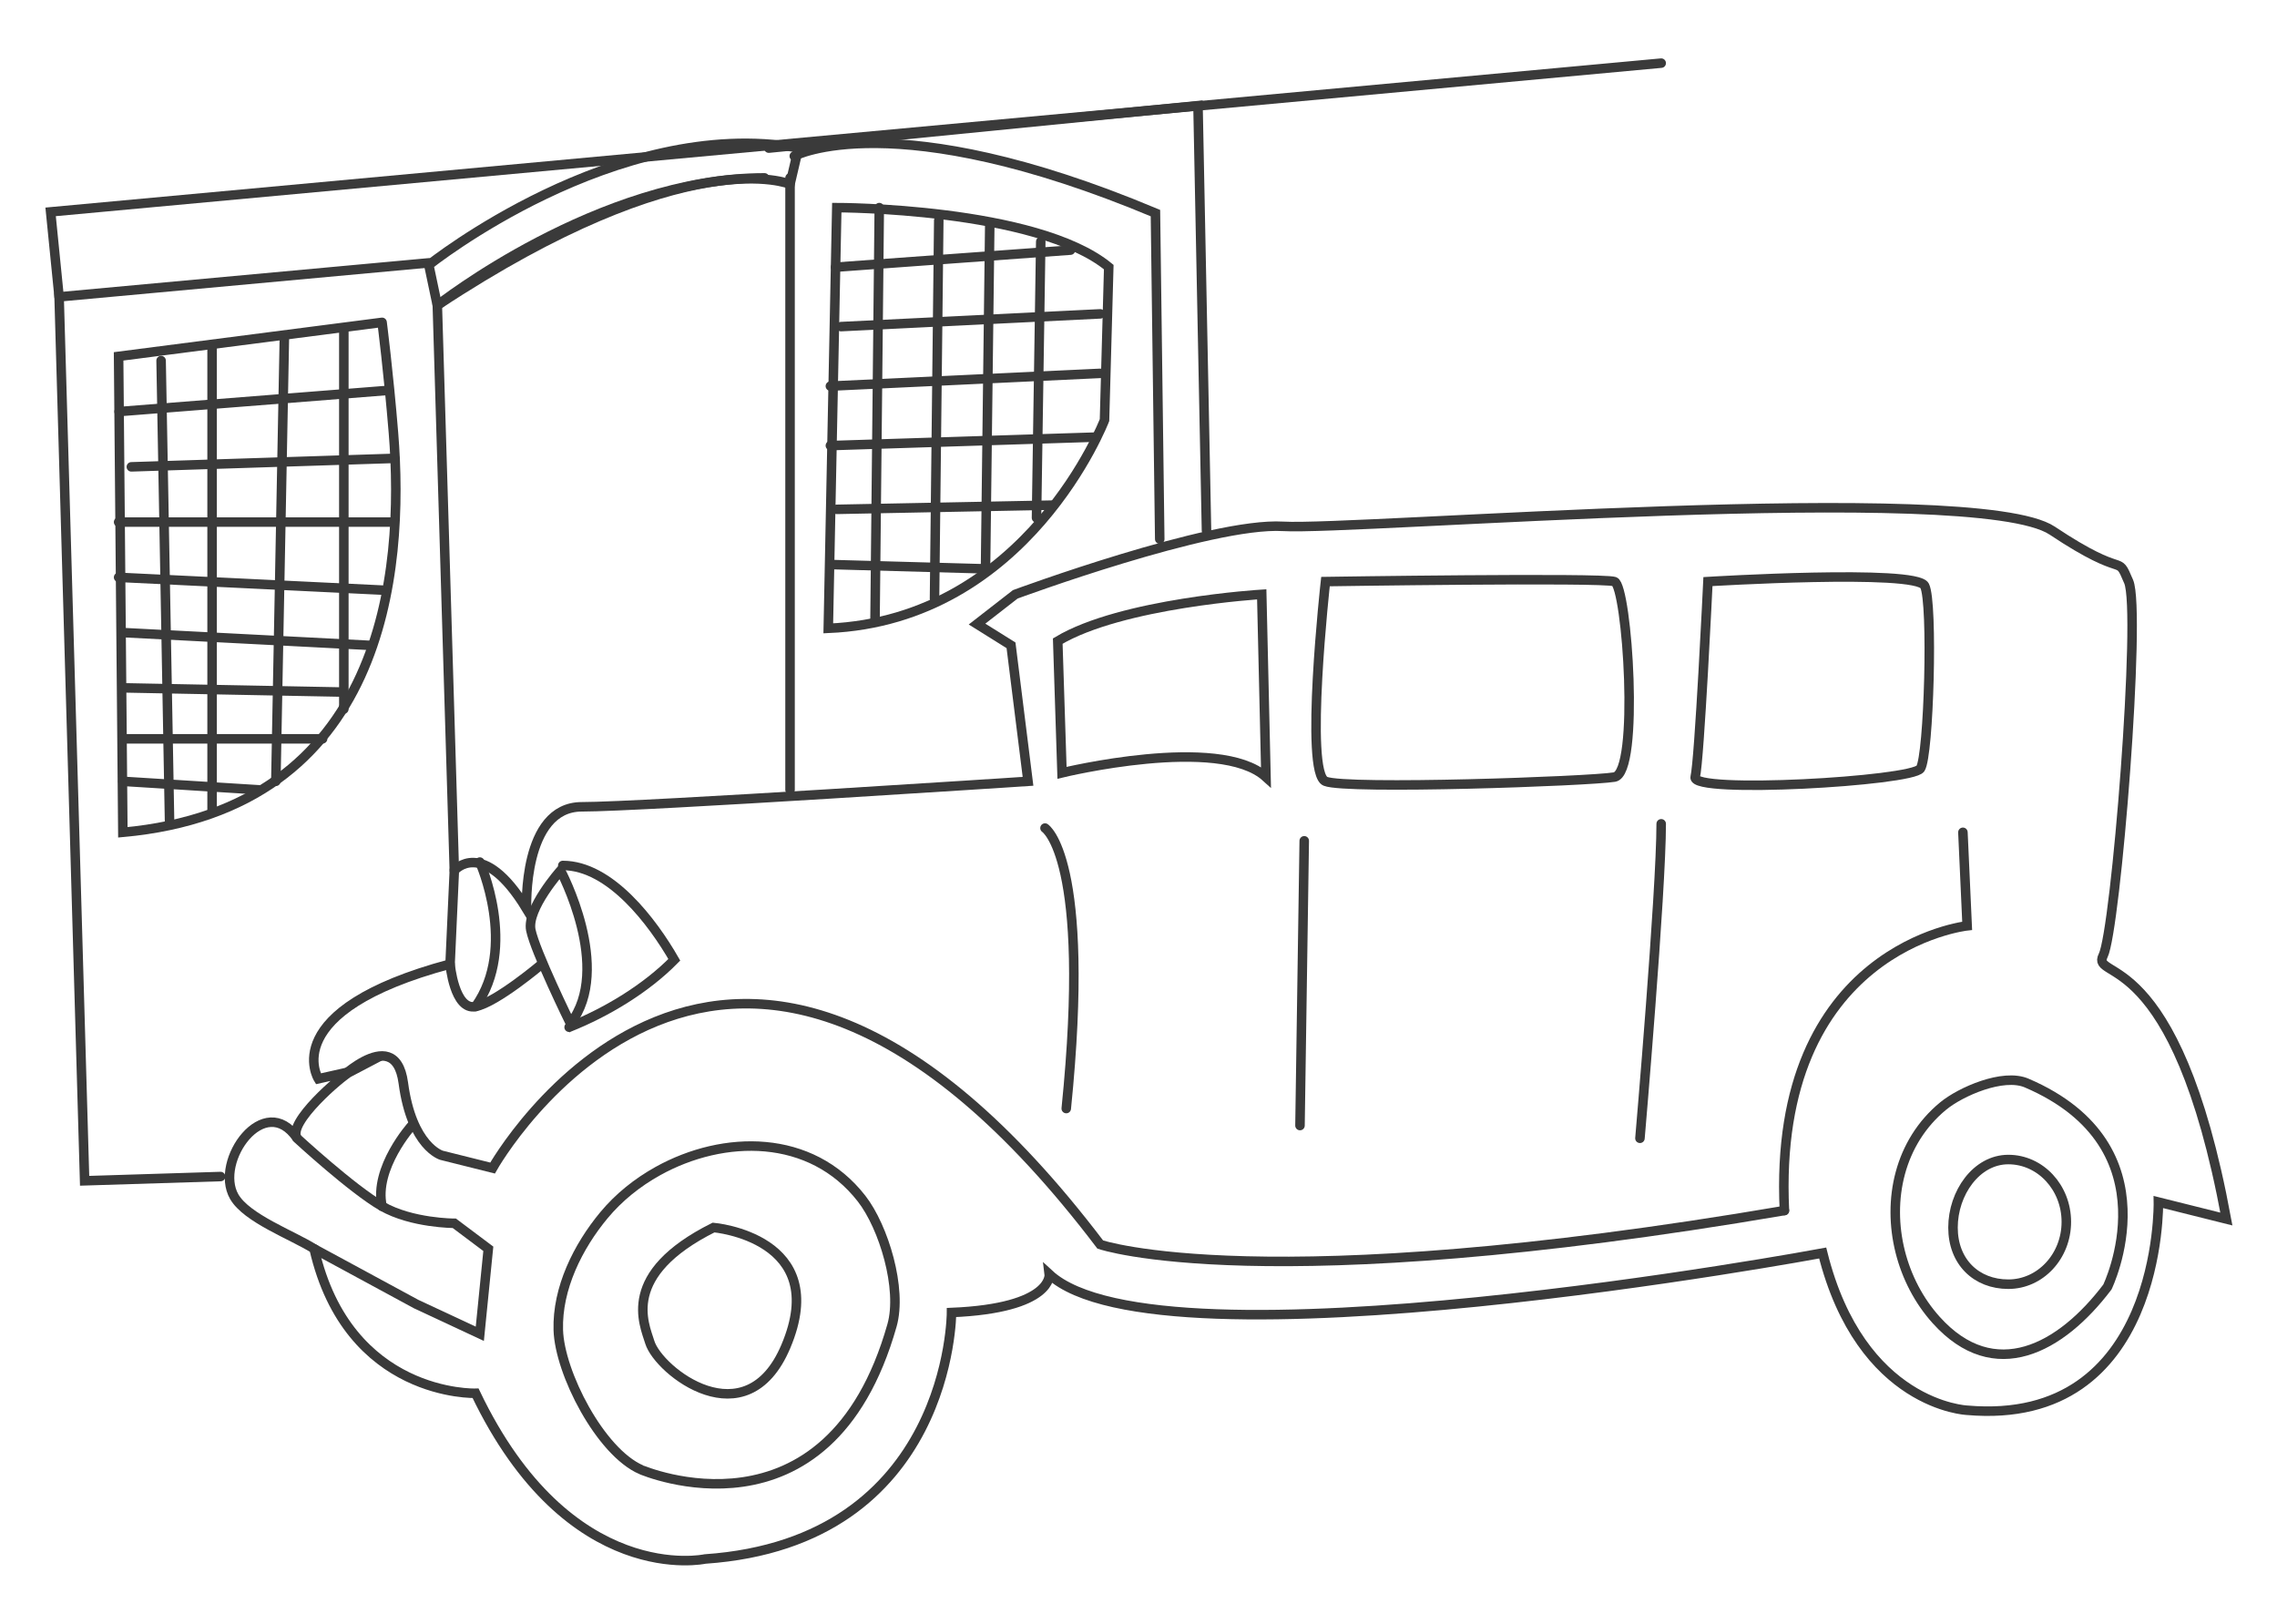 <?xml version="1.0" encoding="utf-8"?>
<!-- Generator: Adobe Illustrator 16.0.0, SVG Export Plug-In . SVG Version: 6.00 Build 0)  -->
<!DOCTYPE svg PUBLIC "-//W3C//DTD SVG 1.1//EN" "http://www.w3.org/Graphics/SVG/1.1/DTD/svg11.dtd">
<svg version="1.1" id="Layer_1" xmlns="http://www.w3.org/2000/svg" xmlns:xlink="http://www.w3.org/1999/xlink" x="0px" y="0px"
	 width="359px" height="256px" viewBox="0 0 359 256" enable-background="new 0 0 359 256" xml:space="preserve">
<g>
	<path fill="none" stroke="#3A3A3A" stroke-width="1.5" stroke-linecap="round" stroke-miterlimit="10" d="M160.07,93.703
		c0,0,30.82-11.39,42.21-10.72c11.39,0.67,109.21-7.37,121.271,0.67c12.06,8.04,10.049,3.35,12.06,8.04
		c2.01,4.69-2.011,54.939-4.021,58.959c-2.01,4.02,11.391-2.01,19.43,41.54l-10.719-2.681c0,0,0.67,35.511-30.15,32.83
		c0,0-16.75-0.67-22.78-24.79c0,0-104.521,19.431-121.94,3.351c0,0,0.67,5.359-15.41,6.029c0,0,0,36.181-38.86,38.86
		c0,0-21.44,4.69-36.18-26.13c0,0-20.1,0.67-25.46-22.78c-3.397-2.146-10.633-4.791-12.598-8.226
		c-3.198-5.602,4.779-16.72,9.92-9.207c-1.653-2.415,6.976-9.762,8.388-10.497l-5.04,1.13c0,0-6.7-10.72,20.77-18.09l0.67-14.74
		c0,0,4.466-5.357,11.39,6.03c0,0-0.67-16.08,8.71-16.08s70.35-4.02,70.35-4.02l-2.68-21.44l-5.36-3.35L160.07,93.703z"/>
	<path fill="none" stroke="#3A3A3A" stroke-width="1.5" stroke-linecap="round" stroke-miterlimit="10" d="M103.739,184.621
		c-3.27,1.813-6.201,4.182-8.504,6.951c-4.112,4.943-7.407,11.55-7.212,18.113c0.2,6.735,6.617,19.242,13.087,22.036
		c0.001,0,29.479,12.729,39.529-22.777c1.63-5.76-1.308-15.483-4.796-19.967C127.848,178.699,114.095,178.877,103.739,184.621z"/>
	<path fill="none" stroke="#3A3A3A" stroke-width="1.5" stroke-linecap="round" stroke-miterlimit="10" d="M299.596,197.354
		c0.999,3.969,2.932,7.724,5.686,10.776c9.169,10.166,19.632,4.498,26.979-5.219c0,0,10.72-22.109-12.728-32.159
		c-3.72-1.595-10.419,1.362-13.166,3.623C299.457,180.065,297.535,189.163,299.596,197.354z"/>
	<path fill="none" stroke="#3A3A3A" stroke-width="1.5" stroke-linecap="round" stroke-miterlimit="10" d="M208.98,91.693
		c0,0,43.55-0.67,45.561,0c2.01,0.67,4.02,30.15,0,30.82c-4.021,0.67-42.211,2.01-45.561,0.67
		C205.631,121.843,208.98,91.693,208.98,91.693z"/>
	<path fill="none" stroke="#3A3A3A" stroke-width="1.5" stroke-linecap="round" stroke-miterlimit="10" d="M269.28,91.693
		c0,0,32.83-2.01,34.17,0.67c1.34,2.68,0.67,26.8-0.67,28.81c-1.34,2.01-36.181,4.02-35.51,1.34
		C267.94,119.833,269.28,91.693,269.28,91.693z"/>
	<path fill="none" stroke="#3A3A3A" stroke-width="1.5" stroke-linecap="round" stroke-miterlimit="10" d="M167.44,121.843
		c0,0,24.79-6.03,32.159,0.67l-0.67-28.81c0,0-22.109,1.34-32.159,7.37L167.44,121.843z"/>
	<path fill="none" stroke="#3A3A3A" stroke-width="1.5" stroke-linecap="round" stroke-miterlimit="10" d="M88.38,137.252
		c0,0,8.264,15.413,1.564,24.123c0,0-5.584-11.393-6.254-14.743C83.021,143.282,88.38,137.252,88.38,137.252z"/>
	<path fill="none" stroke="#3A3A3A" stroke-width="1.5" stroke-linecap="round" stroke-miterlimit="10" d="M88.73,136.452
		c7.502,0,14.191,8.964,17.583,14.869c-4.453,4.524-10.648,8.266-16.583,10.631"/>
	<path fill="none" stroke="#3A3A3A" stroke-width="1.5" stroke-linecap="round" stroke-miterlimit="10" d="M164.76,130.552
		c0,0,7.37,4.69,3.35,44.221"/>
	
		<line fill="none" stroke="#3A3A3A" stroke-width="1.5" stroke-linecap="round" stroke-miterlimit="10" x1="205.631" y1="132.562" x2="204.961" y2="177.452"/>
	<path fill="none" stroke="#3A3A3A" stroke-width="1.5" stroke-linecap="round" stroke-miterlimit="10" d="M261.91,129.882"/>
	<path fill="none" stroke="#3A3A3A" stroke-width="1.5" stroke-linecap="round" stroke-miterlimit="10" d="M258.561,179.462
		c0,0,3.35-38.859,3.35-49.58"/>
	<path fill="none" stroke="#3A3A3A" stroke-width="1.5" stroke-linecap="round" stroke-miterlimit="10" d="M309.48,131.223
		l0.67,14.739c0,0-30.82,3.351-28.811,44.891"/>
	<path fill="none" stroke="#3A3A3A" stroke-width="1.5" stroke-linecap="round" stroke-miterlimit="10" d="M70.96,151.992
		c0,0,0.67,7.37,4.02,6.7s10.5-6.74,10.5-6.74"/>
	<path fill="none" stroke="#3A3A3A" stroke-width="1.5" stroke-linecap="round" stroke-miterlimit="10" d="M75.65,135.912
		c0,0,6.03,13.4-0.67,22.78"/>
	<path fill="none" stroke="#3A3A3A" stroke-width="1.5" stroke-linecap="round" stroke-miterlimit="10" d="M103.121,183.482"/>
	<path fill="none" stroke="#3A3A3A" stroke-width="1.5" stroke-linecap="round" stroke-miterlimit="10" d="M54.21,169.412
		c-2.64,2.86,8.015-8.903,9.38,1.34c1.34,10.05,6.03,11.391,6.03,11.391l8.04,2.01c0,0,36.85-65.66,95.81,12.06
		c0,0,25.459,8.71,107.87-5.359"/>
	<path fill="none" stroke="#3A3A3A" stroke-width="1.5" stroke-linecap="round" stroke-miterlimit="10" d="M46.84,179.462
		c0,0,8.71,8.04,13.4,10.721c4.69,2.68,11.39,2.68,11.39,2.68l5.36,4.02l-1.34,13.4l-10.05-4.69l-16.08-8.71"/>
	<path fill="none" stroke="#3A3A3A" stroke-width="1.5" stroke-linecap="round" stroke-miterlimit="10" d="M64.93,177.452
		c0,0-6.03,6.7-4.69,12.73"/>
	<path fill="none" stroke="#3A3A3A" stroke-width="1.5" stroke-linecap="round" stroke-miterlimit="10" d="M112.5,193.532
		c0,0,18.677,1.578,11.39,18.76c-6.251,14.74-20.049,3.857-21.44-0.67C101.559,208.72,97.76,200.902,112.5,193.532z"/>
	<path fill="none" stroke="#3A3A3A" stroke-width="1.5" stroke-linecap="round" stroke-miterlimit="10" d="M67.61,41.778
		c0,0,29.48-23.555,58.29-18.462l-1.34,5.729c0,0-16.08-7.003-55.61,19.098L67.61,41.778z"/>
	
		<line fill="none" stroke="#3A3A3A" stroke-width="1.5" stroke-linecap="round" stroke-miterlimit="10" x1="124.561" y1="28.043" x2="124.561" y2="124.523"/>
	<path fill="none" stroke="#3A3A3A" stroke-width="1.5" stroke-linecap="round" stroke-miterlimit="10" d="M125.23,24.606
		c0,0,15.592-8.352,56.941,8.993l0.678,51.394"/>
	<path fill="none" stroke="#3A3A3A" stroke-width="1.5" stroke-linecap="round" stroke-miterlimit="10" d="M131.93,32.733
		c0,0,31.49,0,42.88,9.38l-0.67,24.12c0,0-12.06,31.49-43.55,32.83l1.149-56.939L131.93,32.733z"/>
	
		<line fill="none" stroke="#3A3A3A" stroke-width="1.5" stroke-linecap="round" stroke-miterlimit="10" x1="168.78" y1="39.433" x2="131.739" y2="42.123"/>
	
		<line fill="none" stroke="#3A3A3A" stroke-width="1.5" stroke-linecap="round" stroke-miterlimit="10" x1="132.601" y1="51.493" x2="173.47" y2="49.483"/>
	
		<line fill="none" stroke="#3A3A3A" stroke-width="1.5" stroke-linecap="round" stroke-miterlimit="10" x1="173.47" y1="58.863" x2="130.92" y2="60.873"/>
	
		<line fill="none" stroke="#3A3A3A" stroke-width="1.5" stroke-linecap="round" stroke-miterlimit="10" x1="130.92" y1="70.253" x2="172.8" y2="68.913"/>
	
		<line fill="none" stroke="#3A3A3A" stroke-width="1.5" stroke-linecap="round" stroke-miterlimit="10" x1="131.93" y1="80.303" x2="166.101" y2="79.633"/>
	
		<line fill="none" stroke="#3A3A3A" stroke-width="1.5" stroke-linecap="round" stroke-miterlimit="10" x1="138.63" y1="32.733" x2="137.96" y2="97.723"/>
	
		<line fill="none" stroke="#3A3A3A" stroke-width="1.5" stroke-linecap="round" stroke-miterlimit="10" x1="148.01" y1="34.743" x2="147.34" y2="94.373"/>
	<polyline fill="none" stroke="#3A3A3A" stroke-width="1.5" stroke-linecap="round" stroke-miterlimit="10" points="156.05,35.413 
		155.38,89.683 131.26,89.013 	"/>
	
		<line fill="none" stroke="#3A3A3A" stroke-width="1.5" stroke-linecap="round" stroke-miterlimit="10" x1="164.09" y1="38.093" x2="163.42" y2="81.643"/>
	<path fill="none" stroke="#3A3A3A" stroke-width="1.5" stroke-linecap="round" stroke-miterlimit="10" d="M66.94,49.483"/>
	<polyline fill="none" stroke="#3A3A3A" stroke-width="1.5" stroke-linecap="round" stroke-miterlimit="10" points="34.78,185.492 
		13.34,186.162 9.32,46.803 67.61,41.443 	"/>
	<path fill="none" stroke="#3A3A3A" stroke-width="1.5" stroke-linecap="round" stroke-miterlimit="10" d="M60.24,50.823
		c0,0,1.023,7.985,1.793,17.431c1.795,22.01-1.408,59.219-42.663,62.969l-0.592-66.335l-0.078-8.705L60.24,50.823"/>
	
		<line fill="none" stroke="#3A3A3A" stroke-width="1.5" stroke-linecap="round" stroke-miterlimit="10" x1="61.25" y1="61.542" x2="18.779" y2="64.888"/>
	
		<line fill="none" stroke="#3A3A3A" stroke-width="1.5" stroke-linecap="round" stroke-miterlimit="10" x1="62.25" y1="72.263" x2="20.71" y2="73.603"/>
	
		<line fill="none" stroke="#3A3A3A" stroke-width="1.5" stroke-linecap="round" stroke-miterlimit="10" x1="61.581" y1="82.312" x2="18.701" y2="82.312"/>
	
		<line fill="none" stroke="#3A3A3A" stroke-width="1.5" stroke-linecap="round" stroke-miterlimit="10" x1="60.24" y1="93.033" x2="18.701" y2="91.022"/>
	
		<line fill="none" stroke="#3A3A3A" stroke-width="1.5" stroke-linecap="round" stroke-miterlimit="10" x1="58.23" y1="101.743" x2="19.371" y2="99.733"/>
	
		<line fill="none" stroke="#3A3A3A" stroke-width="1.5" stroke-linecap="round" stroke-miterlimit="10" x1="54.21" y1="109.113" x2="19.371" y2="108.443"/>
	
		<line fill="none" stroke="#3A3A3A" stroke-width="1.5" stroke-linecap="round" stroke-miterlimit="10" x1="50.86" y1="116.483" x2="19.371" y2="116.483"/>
	
		<line fill="none" stroke="#3A3A3A" stroke-width="1.5" stroke-linecap="round" stroke-miterlimit="10" x1="40.811" y1="124.523" x2="19.371" y2="123.183"/>
	
		<line fill="none" stroke="#3A3A3A" stroke-width="1.5" stroke-linecap="round" stroke-miterlimit="10" x1="25.4" y1="56.853" x2="26.74" y2="129.882"/>
	
		<line fill="none" stroke="#3A3A3A" stroke-width="1.5" stroke-linecap="round" stroke-miterlimit="10" x1="33.44" y1="54.843" x2="33.44" y2="127.873"/>
	
		<line fill="none" stroke="#3A3A3A" stroke-width="1.5" stroke-linecap="round" stroke-miterlimit="10" x1="44.831" y1="53.503" x2="43.49" y2="123.183"/>
	
		<line fill="none" stroke="#3A3A3A" stroke-width="1.5" stroke-linecap="round" stroke-miterlimit="10" x1="54.21" y1="51.823" x2="54.21" y2="111.792"/>
	<polyline fill="none" stroke="#3A3A3A" stroke-width="1.5" stroke-linecap="round" stroke-miterlimit="10" points="121.21,23.353 
		188.881,16.653 190.221,83.653 	"/>
	<path fill="none" stroke="#3A3A3A" stroke-width="1.5" stroke-linecap="round" stroke-miterlimit="10" d="M71.63,137.252
		l-2.68-89.109c0,0,25.46-20.1,51.59-20.1"/>
	<polyline fill="none" stroke="#3A3A3A" stroke-width="1.5" stroke-linecap="round" stroke-miterlimit="10" points="261.91,9.953 
		7.98,33.403 9.32,46.803 	"/>
	<path fill="none" stroke="#3A3A3A" stroke-width="1.5" stroke-linecap="round" stroke-miterlimit="10" d="M325.785,192.64
		c0,5.426-4.094,9.825-9.142,9.825c-5.046,0-8.726-3.507-8.726-8.933c0-5.428,3.68-10.72,8.726-10.72
		C321.691,182.812,325.785,187.212,325.785,192.64z"/>
</g>
</svg>
